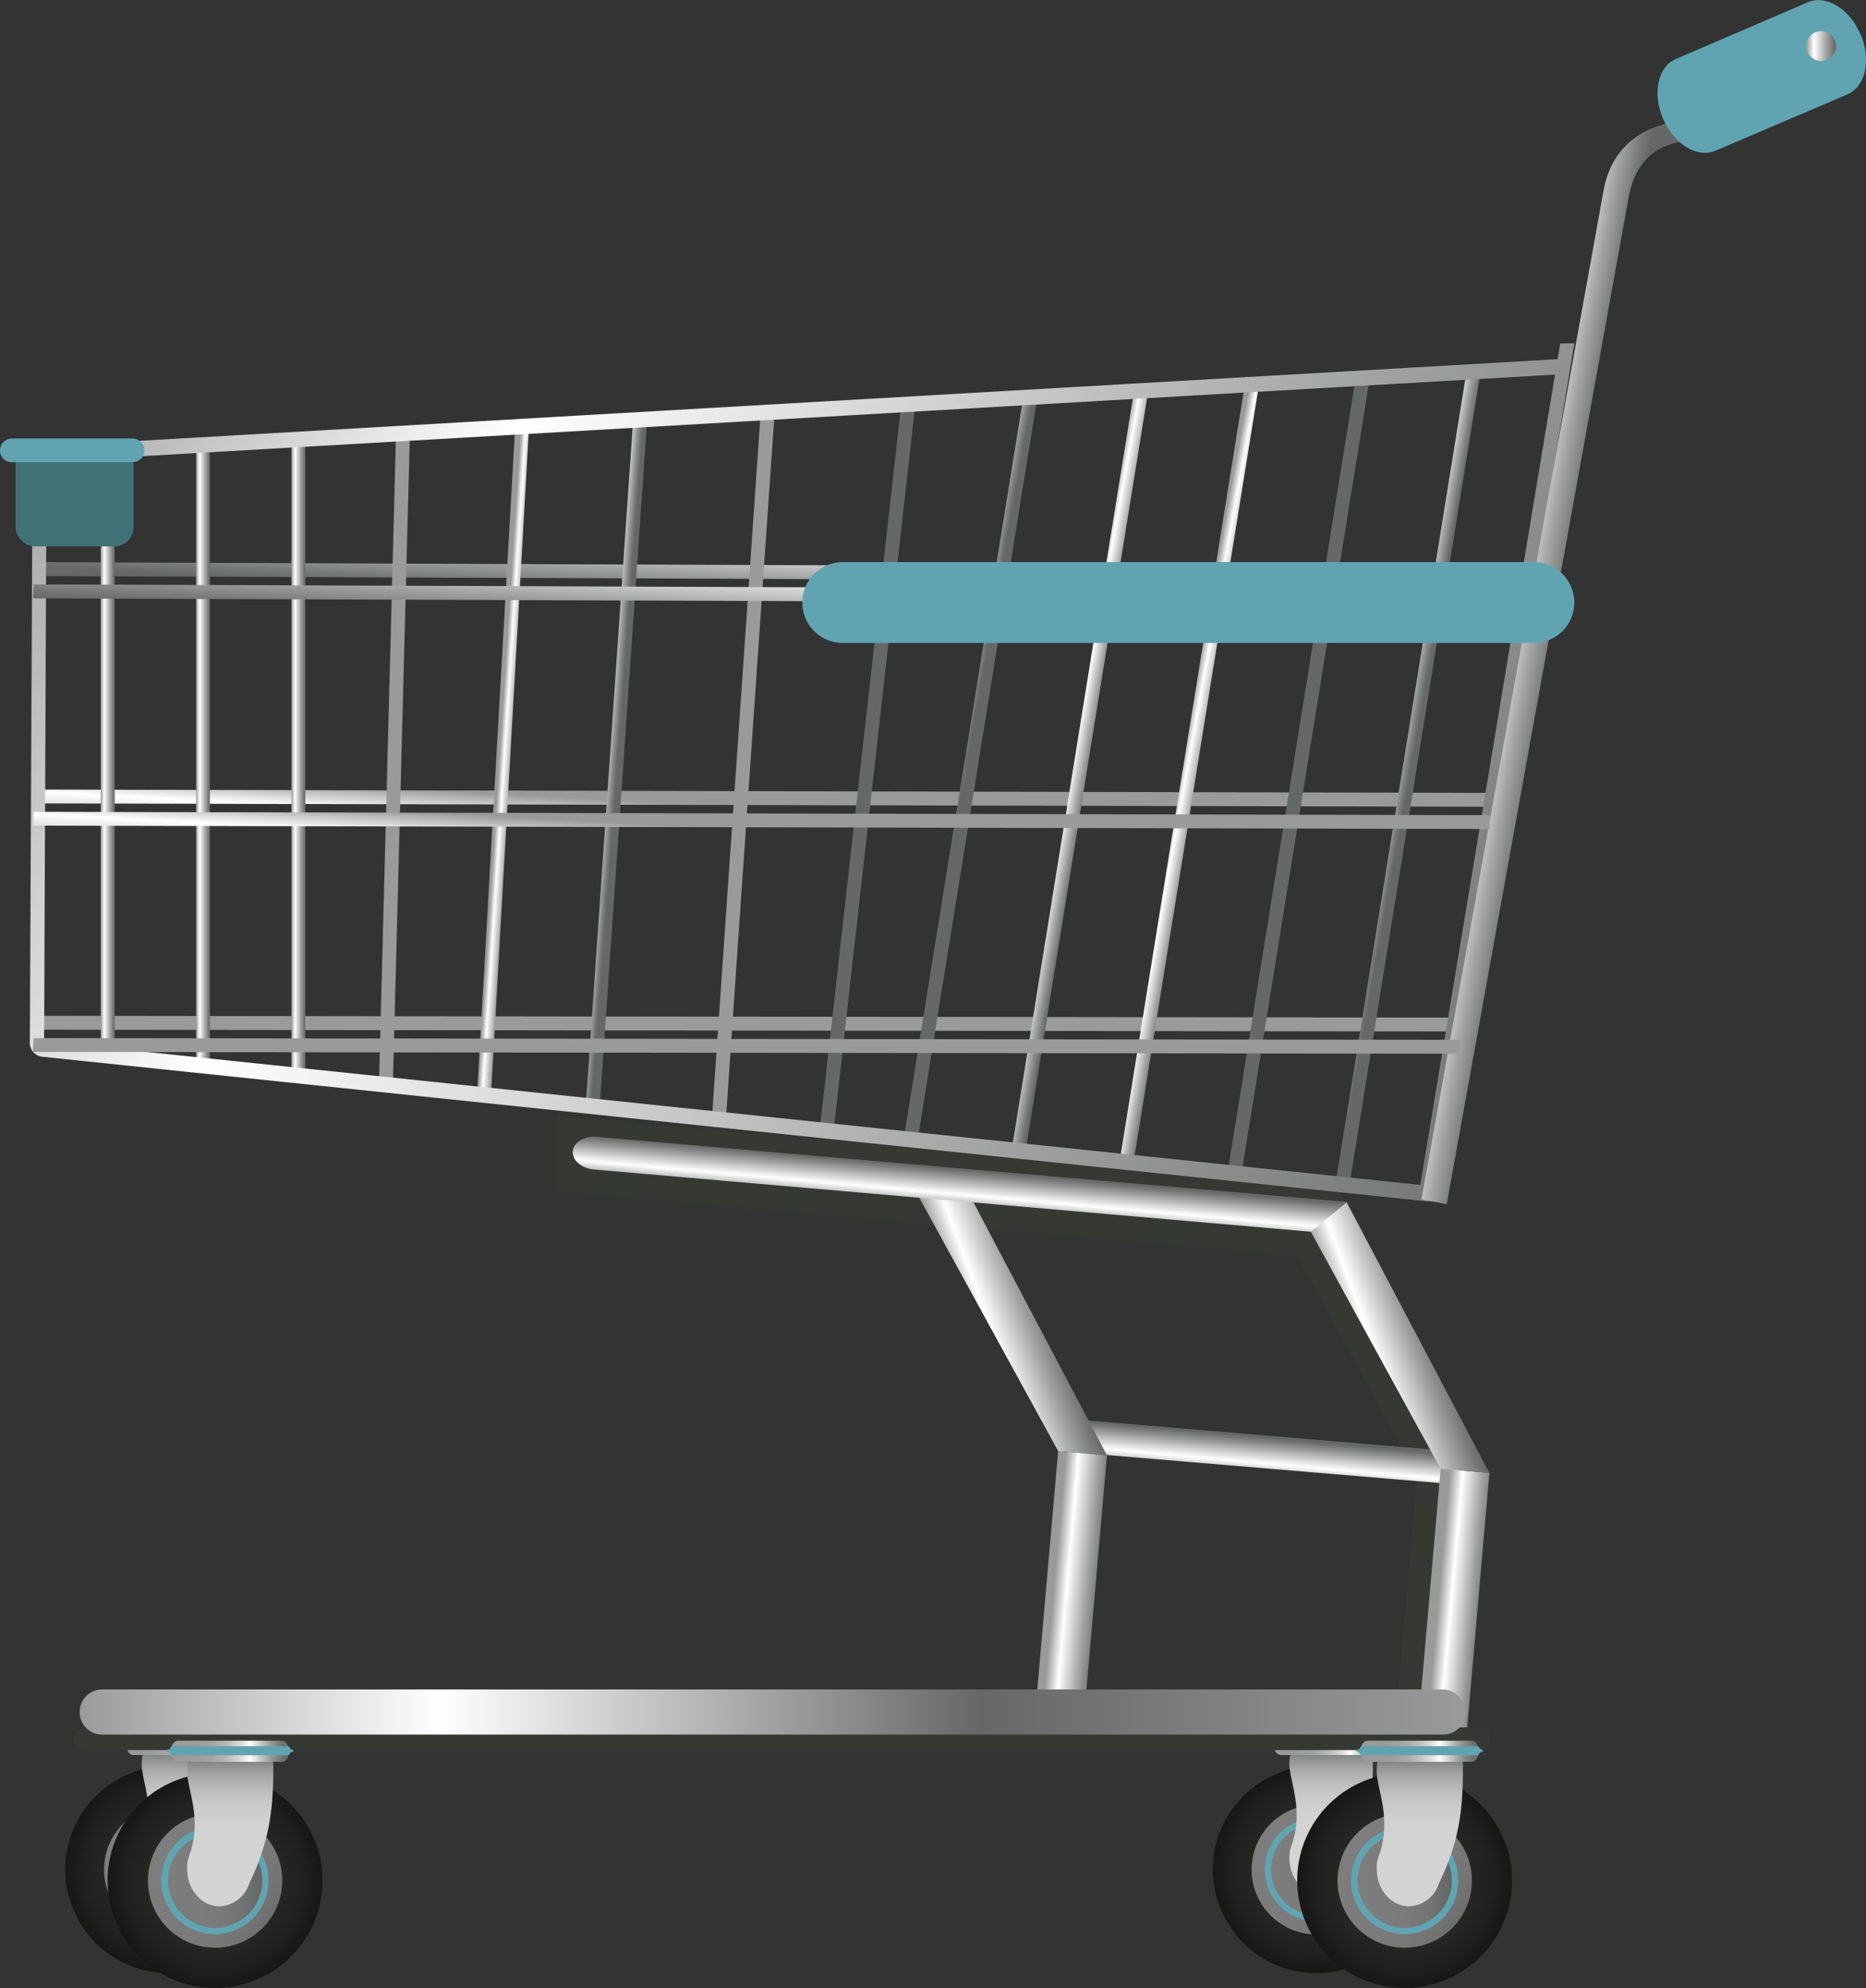 <svg xmlns="http://www.w3.org/2000/svg" xmlns:xlink="http://www.w3.org/1999/xlink" viewBox="0 0 250.09 266.4"><rect x="0" y="0" width="250.09" height="266.4" fill="#333333" stroke="none"/><defs><style>.cls-1{fill:url(#radial-gradient);}.cls-2{fill:url(#linear-gradient);}.cls-3{fill:#60a4b1;}.cls-4{fill:url(#linear-gradient-2);}.cls-5{fill:url(#linear-gradient-3);}.cls-6{fill:url(#linear-gradient-4);}.cls-7{fill:url(#radial-gradient-2);}.cls-8{fill:url(#linear-gradient-5);}.cls-9{fill:url(#linear-gradient-6);}.cls-10{fill:url(#linear-gradient-7);}.cls-11{fill:url(#linear-gradient-8);}.cls-12{fill:#363834;}.cls-13{fill:url(#linear-gradient-9);}.cls-14{fill:url(#linear-gradient-10);}.cls-15{fill:url(#linear-gradient-11);}.cls-16{fill:url(#linear-gradient-12);}.cls-17{fill:url(#linear-gradient-13);}.cls-18{fill:url(#linear-gradient-14);}.cls-19{fill:url(#linear-gradient-15);}.cls-20{fill:url(#linear-gradient-16);}.cls-21{fill:url(#linear-gradient-17);}.cls-22{fill:url(#linear-gradient-18);}.cls-23{fill:url(#linear-gradient-19);}.cls-24{fill:url(#linear-gradient-20);}.cls-25{fill:url(#linear-gradient-21);}.cls-26{fill:url(#linear-gradient-22);}.cls-27{fill:url(#linear-gradient-23);}.cls-28{fill:url(#linear-gradient-24);}.cls-29{fill:url(#linear-gradient-25);}.cls-30{fill:url(#linear-gradient-26);}.cls-31{fill:url(#linear-gradient-27);}.cls-32{fill:url(#linear-gradient-28);}.cls-33{fill:url(#linear-gradient-29);}.cls-34{fill:url(#linear-gradient-30);}.cls-35{fill:url(#linear-gradient-31);}.cls-36{fill:url(#radial-gradient-3);}.cls-37{fill:url(#linear-gradient-32);}.cls-38{fill:url(#linear-gradient-33);}.cls-39{fill:url(#linear-gradient-34);}.cls-40{fill:url(#linear-gradient-35);}.cls-41{fill:url(#radial-gradient-4);}.cls-42{fill:url(#linear-gradient-36);}.cls-43{fill:url(#linear-gradient-37);}.cls-44{fill:url(#linear-gradient-38);}.cls-45{fill:url(#linear-gradient-39);}.cls-46{fill:url(#linear-gradient-40);}.cls-47{fill:url(#linear-gradient-41);}.cls-48{fill:url(#linear-gradient-42);}.cls-49{fill:url(#linear-gradient-43);}.cls-50{fill:url(#linear-gradient-44);}.cls-51{fill:url(#linear-gradient-45);}.cls-52{fill:#407177;}</style><radialGradient id="radial-gradient" cx="176.44" cy="250.53" r="13.88" gradientUnits="userSpaceOnUse"><stop offset="0" stop-color="#2a2b28"/><stop offset="0.53" stop-color="#282926"/><stop offset="0.82" stop-color="#20211e"/><stop offset="1" stop-color="#171715"/></radialGradient><linearGradient id="linear-gradient" x1="168.92" y1="245.77" x2="186.29" y2="256.77" gradientUnits="userSpaceOnUse"><stop offset="0.02" stop-color="#7d7d7d"/><stop offset="0.5" stop-color="#7b7b7b"/><stop offset="0.76" stop-color="#737473"/><stop offset="0.98" stop-color="#656867"/><stop offset="1" stop-color="#636665"/></linearGradient><linearGradient id="linear-gradient-2" x1="170.35" y1="250.53" x2="182.54" y2="250.53" xlink:href="#linear-gradient"/><linearGradient id="linear-gradient-3" x1="178.37" y1="247.59" x2="178.37" y2="230.76" gradientUnits="userSpaceOnUse"><stop offset="0.02" stop-color="#d4d4d4"/><stop offset="0.27" stop-color="#d2d2d2"/><stop offset="0.41" stop-color="#c9caca"/><stop offset="0.52" stop-color="#bcbcbc"/><stop offset="0.62" stop-color="#a8a9a9"/><stop offset="0.71" stop-color="#8e9090"/><stop offset="0.79" stop-color="#707271"/><stop offset="0.82" stop-color="#656867"/></linearGradient><linearGradient id="linear-gradient-4" x1="170.73" y1="233.81" x2="186.02" y2="233.81" gradientUnits="userSpaceOnUse"><stop offset="0" stop-color="#9a9a9b"/><stop offset="0.22" stop-color="#9c9c9d"/><stop offset="0.34" stop-color="#a4a4a5"/><stop offset="0.44" stop-color="#b2b2b3"/><stop offset="0.52" stop-color="#c6c6c6"/><stop offset="0.6" stop-color="#dfdfdf"/><stop offset="0.67" stop-color="#fefefe"/><stop offset="0.67" stop-color="#fff"/><stop offset="0.75" stop-color="#cccdcc"/><stop offset="0.83" stop-color="#a0a2a1"/><stop offset="0.9" stop-color="#808281"/><stop offset="0.96" stop-color="#6c6f6e"/><stop offset="1" stop-color="#656867"/></linearGradient><radialGradient id="radial-gradient-2" cx="22.65" cy="250.53" r="13.88" xlink:href="#radial-gradient"/><linearGradient id="linear-gradient-5" x1="15.13" y1="245.77" x2="32.49" y2="256.77" xlink:href="#linear-gradient"/><linearGradient id="linear-gradient-6" x1="16.55" y1="250.53" x2="28.74" y2="250.53" xlink:href="#linear-gradient"/><linearGradient id="linear-gradient-7" x1="24.58" y1="247.59" x2="24.58" y2="230.76" xlink:href="#linear-gradient-3"/><linearGradient id="linear-gradient-8" x1="16.94" y1="233.81" x2="32.22" y2="233.81" xlink:href="#linear-gradient-4"/><linearGradient id="linear-gradient-9" x1="323.5" y1="62.82" x2="323.5" y2="50.49" gradientTransform="matrix(1, 0.09, -0.09, 1, -147.91, 110.8)" gradientUnits="userSpaceOnUse"><stop offset="0.39" stop-color="#9a9a9b"/><stop offset="0.53" stop-color="#fff"/><stop offset="0.81" stop-color="#656867"/></linearGradient><linearGradient id="linear-gradient-10" x1="347.2" y1="73.79" x2="353.77" y2="73.79" gradientTransform="matrix(1, 0.09, -0.09, 1, -147.91, 110.8)" gradientUnits="userSpaceOnUse"><stop offset="0" stop-color="#9a9a9b"/><stop offset="0.26" stop-color="#fff"/><stop offset="0.35" stop-color="#eaeaea"/><stop offset="0.66" stop-color="#a3a4a4"/><stop offset="0.89" stop-color="#767978"/><stop offset="1" stop-color="#656867"/></linearGradient><linearGradient id="linear-gradient-11" x1="-578.74" y1="588.82" x2="-566.94" y2="588.82" gradientTransform="translate(520.7 -570.86) rotate(-20.23)" xlink:href="#linear-gradient-10"/><linearGradient id="linear-gradient-12" x1="295.92" y1="75.91" x2="302.5" y2="75.91" xlink:href="#linear-gradient-10"/><linearGradient id="linear-gradient-13" x1="-626.02" y1="568.87" x2="-614.23" y2="568.87" gradientTransform="translate(520.7 -570.86) rotate(-20.23)" xlink:href="#linear-gradient-10"/><linearGradient id="linear-gradient-14" x1="279.59" y1="30.6" x2="279.59" y2="18.51" xlink:href="#linear-gradient-9"/><linearGradient id="linear-gradient-15" x1="448.86" y1="-2670.31" x2="460.6" y2="-2670.31" gradientTransform="matrix(-0.05, 1, -1.8, -0.1, -4674.69, -571.14)" xlink:href="#linear-gradient-10"/><linearGradient id="linear-gradient-16" x1="418.51" y1="-2647.75" x2="430.25" y2="-2647.75" gradientTransform="matrix(-0.05, 1, -1.84, -0.1, -4734.36, -574.19)" xlink:href="#linear-gradient-10"/><linearGradient id="linear-gradient-17" x1="388.19" y1="-2613.49" x2="399.93" y2="-2613.49" gradientTransform="matrix(-0.05, 1, -1.9, -0.1, -4831.57, -579.5)" xlink:href="#linear-gradient-10"/><linearGradient id="linear-gradient-18" x1="239.64" y1="-634.12" x2="242.34" y2="-634.12" gradientTransform="matrix(1, 0.08, -0.13, 1.63, -221.09, 1115.6)" xlink:href="#linear-gradient-10"/><linearGradient id="linear-gradient-19" x1="222.74" y1="-601.95" x2="225.42" y2="-601.95" gradientTransform="matrix(1, 0.08, -0.12, 1.58, -215.07, 1037.48)" xlink:href="#linear-gradient-10"/><linearGradient id="linear-gradient-20" x1="183.78" y1="-553.3" x2="186.31" y2="-553.3" gradientTransform="matrix(1, 0.06, -0.1, 1.54, -172.16, 942.14)" xlink:href="#linear-gradient-10"/><linearGradient id="linear-gradient-21" x1="497.31" y1="-906.17" x2="501.28" y2="-906.17" gradientTransform="matrix(0.98, 0.18, -0.34, 1.88, -610.84, 1719.71)" xlink:href="#linear-gradient-10"/><linearGradient id="linear-gradient-22" x1="483.01" y1="-884.86" x2="486.93" y2="-884.86" gradientTransform="matrix(0.98, 0.18, -0.33, 1.84, -597.23, 1643.42)" xlink:href="#linear-gradient-10"/><linearGradient id="linear-gradient-23" x1="468.69" y1="-872.31" x2="472.59" y2="-872.31" gradientTransform="matrix(0.98, 0.18, -0.33, 1.81, -589.78, 1601.21)" xlink:href="#linear-gradient-10"/><linearGradient id="linear-gradient-24" x1="454.22" y1="-845.38" x2="458.06" y2="-845.38" gradientTransform="matrix(0.98, 0.18, -0.32, 1.76, -573.39, 1510.77)" xlink:href="#linear-gradient-10"/><linearGradient id="linear-gradient-25" x1="439.82" y1="-824.1" x2="443.62" y2="-824.1" gradientTransform="matrix(0.98, 0.18, -0.31, 1.72, -561.4, 1444.1)" xlink:href="#linear-gradient-10"/><linearGradient id="linear-gradient-26" x1="338.69" y1="-737.47" x2="341.91" y2="-737.47" gradientTransform="matrix(0.99, 0.13, -0.21, 1.69, -379.15, 1309.08)" xlink:href="#linear-gradient-10"/><linearGradient id="linear-gradient-27" x1="13.5" y1="100.86" x2="15.37" y2="100.86" gradientTransform="matrix(1, 0, 0, 1, 0, 0)" xlink:href="#linear-gradient-10"/><linearGradient id="linear-gradient-28" x1="26.28" y1="101.62" x2="28.14" y2="101.62" gradientTransform="matrix(1, 0, 0, 1, 0, 0)" xlink:href="#linear-gradient-10"/><linearGradient id="linear-gradient-29" x1="39.06" y1="101.62" x2="40.92" y2="101.62" gradientTransform="matrix(1, 0, 0, 1, 0, 0)" xlink:href="#linear-gradient-10"/><linearGradient id="linear-gradient-30" x1="106.74" y1="-473.79" x2="108.94" y2="-473.79" gradientTransform="matrix(1, 0.03, -0.05, 1.49, -76.29, 806.02)" xlink:href="#linear-gradient-10"/><linearGradient id="linear-gradient-31" x1="10.63" y1="229.39" x2="196.42" y2="229.39" gradientUnits="userSpaceOnUse"><stop offset="0" stop-color="#9a9a9b"/><stop offset="0.26" stop-color="#fff"/><stop offset="0.65" stop-color="#656867"/><stop offset="1" stop-color="#9a9a9b"/></linearGradient><radialGradient id="radial-gradient-3" cx="28.83" cy="252.01" r="14.39" xlink:href="#radial-gradient"/><linearGradient id="linear-gradient-32" x1="21.03" y1="247.07" x2="39.04" y2="258.47" xlink:href="#linear-gradient"/><linearGradient id="linear-gradient-33" x1="22.51" y1="252.01" x2="35.15" y2="252.01" xlink:href="#linear-gradient"/><linearGradient id="linear-gradient-34" x1="30.83" y1="248.96" x2="30.83" y2="231.51" xlink:href="#linear-gradient-3"/><linearGradient id="linear-gradient-35" x1="22.91" y1="234.67" x2="38.75" y2="234.67" xlink:href="#linear-gradient-4"/><radialGradient id="radial-gradient-4" cx="188.27" cy="252.01" r="14.39" xlink:href="#radial-gradient"/><linearGradient id="linear-gradient-36" x1="180.47" y1="247.07" x2="198.48" y2="258.47" xlink:href="#linear-gradient"/><linearGradient id="linear-gradient-37" x1="181.95" y1="252.01" x2="194.59" y2="252.01" xlink:href="#linear-gradient"/><linearGradient id="linear-gradient-38" x1="190.27" y1="248.96" x2="190.27" y2="231.51" xlink:href="#linear-gradient-3"/><linearGradient id="linear-gradient-39" x1="182.35" y1="234.67" x2="198.19" y2="234.67" xlink:href="#linear-gradient-4"/><linearGradient id="linear-gradient-40" x1="13.76" y1="34.83" x2="235.72" y2="142.57" gradientTransform="translate(-8.91 8.02) rotate(0.27)" xlink:href="#linear-gradient-10"/><linearGradient id="linear-gradient-41" x1="-418.31" y1="-1161.74" x2="-412.22" y2="-1161.74" gradientTransform="matrix(1.83, 0.33, -0.49, 2.73, 393.78, 3396.54)" xlink:href="#linear-gradient-10"/><linearGradient id="linear-gradient-42" x1="391.47" y1="-2619.06" x2="403.22" y2="-2619.06" gradientTransform="matrix(-0.05, 1, -1.89, -0.1, -4815.04, -579.08)" xlink:href="#linear-gradient-10"/><linearGradient id="linear-gradient-43" x1="421.49" y1="-2647.83" x2="433.23" y2="-2647.83" gradientTransform="matrix(-0.05, 1, -1.84, -0.1, -4734.36, -574.19)" xlink:href="#linear-gradient-10"/><linearGradient id="linear-gradient-44" x1="451.84" y1="-2670.39" x2="463.58" y2="-2670.39" gradientTransform="matrix(-0.05, 1, -1.8, -0.1, -4674.69, -571.14)" xlink:href="#linear-gradient-10"/><linearGradient id="linear-gradient-45" x1="242.09" y1="6.17" x2="246.09" y2="6.17" gradientTransform="matrix(1, 0, 0, 1, 0, 0)" xlink:href="#linear-gradient-10"/></defs><title>Ресурс 2</title><g id="Слой_2" data-name="Слой 2"><g id="Capa_1" data-name="Capa 1"><path class="cls-1" d="M190.33,250.53a13.89,13.89,0,1,0-13.89,13.88A13.88,13.88,0,0,0,190.33,250.53Z"/><path class="cls-2" d="M185.13,250.53a8.69,8.69,0,1,0-8.69,8.69A8.68,8.68,0,0,0,185.13,250.53Z"/><path class="cls-3" d="M183.37,250.53a6.93,6.93,0,1,0-6.93,6.93A6.93,6.93,0,0,0,183.37,250.53Z"/><path class="cls-4" d="M182.54,250.53a6.1,6.1,0,1,0-6.1,6.1A6.1,6.1,0,0,0,182.54,250.53Z"/><path class="cls-5" d="M184,236a2.58,2.58,0,0,0-2.83-2.81h-5.43c-1.31,0-2.85.28-2.93,3-.07,2.42,1.91,5.92.42,10.73a4.23,4.23,0,0,0-.24.71,3.21,3.21,0,0,0-.17,1.18,1.55,1.55,0,0,0,0,.22c0,2.67,1.87,4.84,4.19,4.84a4.24,4.24,0,0,0,3.86-3h0C183.4,245.74,184,241.67,184,236Z"/><path class="cls-6" d="M186,233.81c0,.76-.41,1.37-.9,1.37H171.63c-.5,0-.9-.61-.9-1.37h0c0-.76.4-1.37.9-1.37h13.49c.49,0,.9.61.9,1.37Z"/><path class="cls-3" d="M186.17,233.55h0a.38.38,0,0,0-.39-.39H171a.38.38,0,0,0-.39.39h0c-.22,0-.41.09-.41.2s.19.19.41.19h0a.38.38,0,0,0,.39.39h14.77a.38.38,0,0,0,.39-.39h0c.22,0,.41-.09.41-.19S186.39,233.55,186.17,233.55Z"/><path class="cls-7" d="M36.53,250.53a13.89,13.89,0,1,0-13.88,13.88A13.88,13.88,0,0,0,36.53,250.53Z"/><path class="cls-8" d="M31.33,250.53a8.69,8.69,0,1,0-8.68,8.69A8.68,8.68,0,0,0,31.33,250.53Z"/><path class="cls-3" d="M29.58,250.53a6.93,6.93,0,1,0-6.93,6.93A6.94,6.94,0,0,0,29.58,250.53Z"/><path class="cls-9" d="M28.74,250.53a6.1,6.1,0,1,0-6.09,6.1A6.09,6.09,0,0,0,28.74,250.53Z"/><path class="cls-10" d="M30.17,236a2.58,2.58,0,0,0-2.82-2.81H21.92c-1.31,0-2.85.28-2.93,3-.08,2.42,1.9,5.92.41,10.73a7.39,7.39,0,0,0-.24.71,3.21,3.21,0,0,0-.17,1.18V249c0,2.67,1.87,4.84,4.18,4.84a4.25,4.25,0,0,0,3.87-3h0C29.6,245.74,30.17,241.67,30.17,236Z"/><path class="cls-11" d="M32.22,233.81c0,.76-.4,1.37-.9,1.37H17.84c-.5,0-.9-.61-.9-1.37h0c0-.76.4-1.37.9-1.37H31.32c.5,0,.9.61.9,1.37Z"/><path class="cls-3" d="M32.37,233.55h0a.39.39,0,0,0-.39-.39H17.19a.38.38,0,0,0-.39.39h0c-.23,0-.41.09-.41.2s.18.19.41.19h0a.38.38,0,0,0,.39.39H32a.39.39,0,0,0,.39-.39h0c.23,0,.41-.09.41-.19S32.6,233.55,32.37,233.55Z"/><polygon class="cls-12" points="179.03 158.69 74.62 149.53 74.62 159.69 173.83 168.3 189.96 197.72 186.7 234.85 193.24 235.43 198.78 195.78 179.03 158.69"/><path class="cls-13" d="M197.27,194.69l-52.12-4.4c-1.68-.14-3.13.72-3.23,1.93s1.17,2.32,2.84,2.46l49.65,4.17Z"/><polygon class="cls-14" points="196.56 232.44 199.62 197.38 193.08 196.81 189.97 232.44 196.56 232.44"/><polygon class="cls-15" points="193.08 196.81 199.62 197.38 180.46 161.06 174.03 162.04 193.08 196.81"/><polygon class="cls-16" points="145.29 230.08 148.36 195.02 141.82 194.44 138.7 230.08 145.29 230.08"/><polygon class="cls-17" points="141.82 194.44 148.36 195.02 129.19 158.69 122.76 159.68 141.82 194.44"/><path class="cls-18" d="M180.55,161.06,80,152.34c-1.68-.15-3.12.71-3.23,1.92s1.17,2.32,2.85,2.46l96.1,8.34Z"/><polygon class="cls-19" points="4.43 137.98 4.53 136.12 195.7 136.36 195.6 138.22 4.43 137.98"/><polygon class="cls-20" points="4.43 107.66 4.53 105.8 199.74 106.25 199.64 108.11 4.43 107.66"/><polygon class="cls-21" points="4.43 77.19 4.53 75.33 206.31 76.13 206.21 77.99 4.43 77.19"/><polygon class="cls-22" points="97.31 149.5 95.45 149.34 101.97 54.99 103.83 55.15 97.31 149.5"/><polygon class="cls-23" points="80.38 148.2 78.52 148.04 84.86 56.29 86.72 56.45 80.38 148.2"/><polygon class="cls-24" points="65.83 146.35 63.97 146.22 69.06 56.91 70.91 57.05 65.83 146.35"/><polygon class="cls-25" points="180.86 158.79 179.03 158.42 196.62 49.37 198.45 49.74 180.86 158.79"/><polygon class="cls-26" points="166.35 157.52 164.52 157.15 181.7 50.64 183.53 51.01 166.35 157.52"/><polygon class="cls-27" points="151.89 155.97 150.06 155.6 167.01 50.47 168.85 50.84 151.89 155.97"/><polygon class="cls-28" points="137.39 154.64 135.56 154.27 152.02 52.19 153.86 52.56 137.39 154.64"/><polygon class="cls-29" points="122.9 153.26 121.07 152.89 137.18 53.02 139.01 53.39 122.9 153.26"/><polygon class="cls-30" points="111.69 151.85 109.84 151.59 120.88 53.39 122.73 53.65 111.69 151.85"/><polygon class="cls-31" points="15.37 141.36 13.5 141.16 13.5 60.35 15.37 60.35 15.37 141.36"/><polygon class="cls-32" points="28.14 143.41 26.28 143.21 26.28 59.83 28.14 59.83 28.14 143.41"/><polygon class="cls-33" points="40.92 144.2 39.06 143.99 39.06 59.04 40.92 59.04 40.92 144.2"/><polygon class="cls-34" points="52.66 144.94 50.8 144.88 53.07 58.3 54.93 58.36 52.66 144.94"/><path class="cls-12" d="M199.71,233a1.54,1.54,0,0,0-1.53-1.53H11.39A1.54,1.54,0,0,0,9.86,233h0a1.53,1.53,0,0,0,1.53,1.52H198.18a1.53,1.53,0,0,0,1.53-1.52Z"/><path class="cls-35" d="M196.42,229.39a3,3,0,0,1-3,3.05H13.68a3,3,0,0,1-3-3.05h0a3,3,0,0,1,3-3H193.37a3.06,3.06,0,0,1,3,3Z"/><path class="cls-36" d="M43.22,252A14.4,14.4,0,1,0,28.83,266.4,14.4,14.4,0,0,0,43.22,252Z"/><path class="cls-37" d="M37.83,252a9,9,0,1,0-9,9A9,9,0,0,0,37.83,252Z"/><path class="cls-3" d="M36,252a7.19,7.19,0,1,0-7.18,7.18A7.19,7.19,0,0,0,36,252Z"/><path class="cls-38" d="M35.15,252a6.32,6.32,0,1,0-6.32,6.32A6.32,6.32,0,0,0,35.15,252Z"/><path class="cls-39" d="M36.63,236.91A2.68,2.68,0,0,0,33.7,234H28.07c-1.36,0-2.95.29-3,3.14-.07,2.51,2,6.14.44,11.12a5,5,0,0,0-.25.74,3.22,3.22,0,0,0-.18,1.22,1.77,1.77,0,0,0,0,.23c0,2.77,1.95,5,4.34,5a4.38,4.38,0,0,0,4-3.1h0C36,247,36.63,242.82,36.63,236.91Z"/><path class="cls-40" d="M38.75,234.67c0,.79-.41,1.42-.93,1.42h-14c-.51,0-.93-.63-.93-1.42h0c0-.78.42-1.41.93-1.41h14c.52,0,.93.63.93,1.41Z"/><path class="cls-3" d="M38.91,234.4h0a.4.4,0,0,0-.41-.4H23.17a.4.4,0,0,0-.4.4h0c-.23,0-.42.09-.42.21s.19.2.42.2h0a.4.4,0,0,0,.4.4H38.49a.4.4,0,0,0,.41-.4h0c.23,0,.43-.09.43-.2S39.14,234.4,38.91,234.4Z"/><path class="cls-41" d="M202.66,252a14.4,14.4,0,1,0-14.39,14.39A14.4,14.4,0,0,0,202.66,252Z"/><path class="cls-42" d="M197.27,252a9,9,0,1,0-9,9A9,9,0,0,0,197.27,252Z"/><path class="cls-3" d="M195.45,252a7.19,7.19,0,1,0-7.18,7.18A7.18,7.18,0,0,0,195.45,252Z"/><path class="cls-43" d="M194.59,252a6.32,6.32,0,1,0-6.32,6.32A6.32,6.32,0,0,0,194.59,252Z"/><path class="cls-44" d="M196.07,236.91a2.68,2.68,0,0,0-2.93-2.91h-5.63c-1.36,0-2.95.29-3,3.14-.07,2.51,2,6.14.44,11.12a5,5,0,0,0-.25.74,3.22,3.22,0,0,0-.18,1.22,1.77,1.77,0,0,0,0,.23c0,2.77,1.94,5,4.34,5a4.38,4.38,0,0,0,4-3.1h0C195.48,247,196.07,242.82,196.07,236.91Z"/><path class="cls-45" d="M198.19,234.67c0,.79-.41,1.42-.93,1.42h-14c-.51,0-.93-.63-.93-1.42h0c0-.78.42-1.41.93-1.41h14c.52,0,.93.63.93,1.41Z"/><path class="cls-3" d="M198.35,234.4h0a.41.41,0,0,0-.41-.4H182.61a.4.4,0,0,0-.4.4h0c-.23,0-.42.09-.42.21s.19.2.42.2h0a.4.4,0,0,0,.4.4h15.32a.41.41,0,0,0,.41-.4h0c.23,0,.43-.09.43-.2S198.58,234.4,198.35,234.4Z"/><path class="cls-46" d="M209.11,46l-.35,2.13L6,59.8a1.61,1.61,0,0,0-1.63,1.62L4,139.53a1.89,1.89,0,0,0,1.8,2.09L191.38,161v-.1l.5.11L211,46ZM190.35,158.78,5.91,139.53l.33-77.66L208.41,50.2Z"/><path class="cls-47" d="M193.9,161.36l-3.4-.62s18.29-101.26,24.38-135c1.78-10.49,12.69-9.61,12.69-9.61V19s-7.45-1.2-9.21,7C212.24,59.91,193.9,161.36,193.9,161.36Z"/><polygon class="cls-48" points="4.42 80.18 4.52 78.31 205.19 79.06 205.09 80.92 4.42 80.18"/><polygon class="cls-49" points="4.42 110.64 4.52 108.78 199.73 109.24 199.63 111.09 4.42 110.64"/><polygon class="cls-50" points="4.42 140.96 4.51 139.1 195.69 139.34 195.59 141.2 4.42 140.96"/><path class="cls-3" d="M249.36,4.59c1.46,3.41.68,7-1.74,8.05l-17.74,7.57c-2.42,1-5.56-.89-7-4.31h0c-1.46-3.41-.68-7,1.74-8L242.34.28c2.42-1,5.56.89,7,4.31Z"/><path class="cls-51" d="M246.09,6.17a2,2,0,1,1-2-2A2,2,0,0,1,246.09,6.17Z"/><rect class="cls-52" x="2.09" y="59.83" width="15.8" height="13.38" rx="2.53" ry="2.53"/><path class="cls-3" d="M19.35,60.35a1.59,1.59,0,0,1-1.59,1.59H1.59A1.59,1.59,0,0,1,0,60.35H0a1.59,1.59,0,0,1,1.59-1.59H17.76a1.59,1.59,0,0,1,1.59,1.59Z"/><path class="cls-3" d="M211,80.74a5.42,5.42,0,0,1-5.41,5.42H112.94a5.42,5.42,0,0,1-5.41-5.42h0a5.41,5.41,0,0,1,5.41-5.41H205.6A5.42,5.42,0,0,1,211,80.74Z"/></g></g></svg>